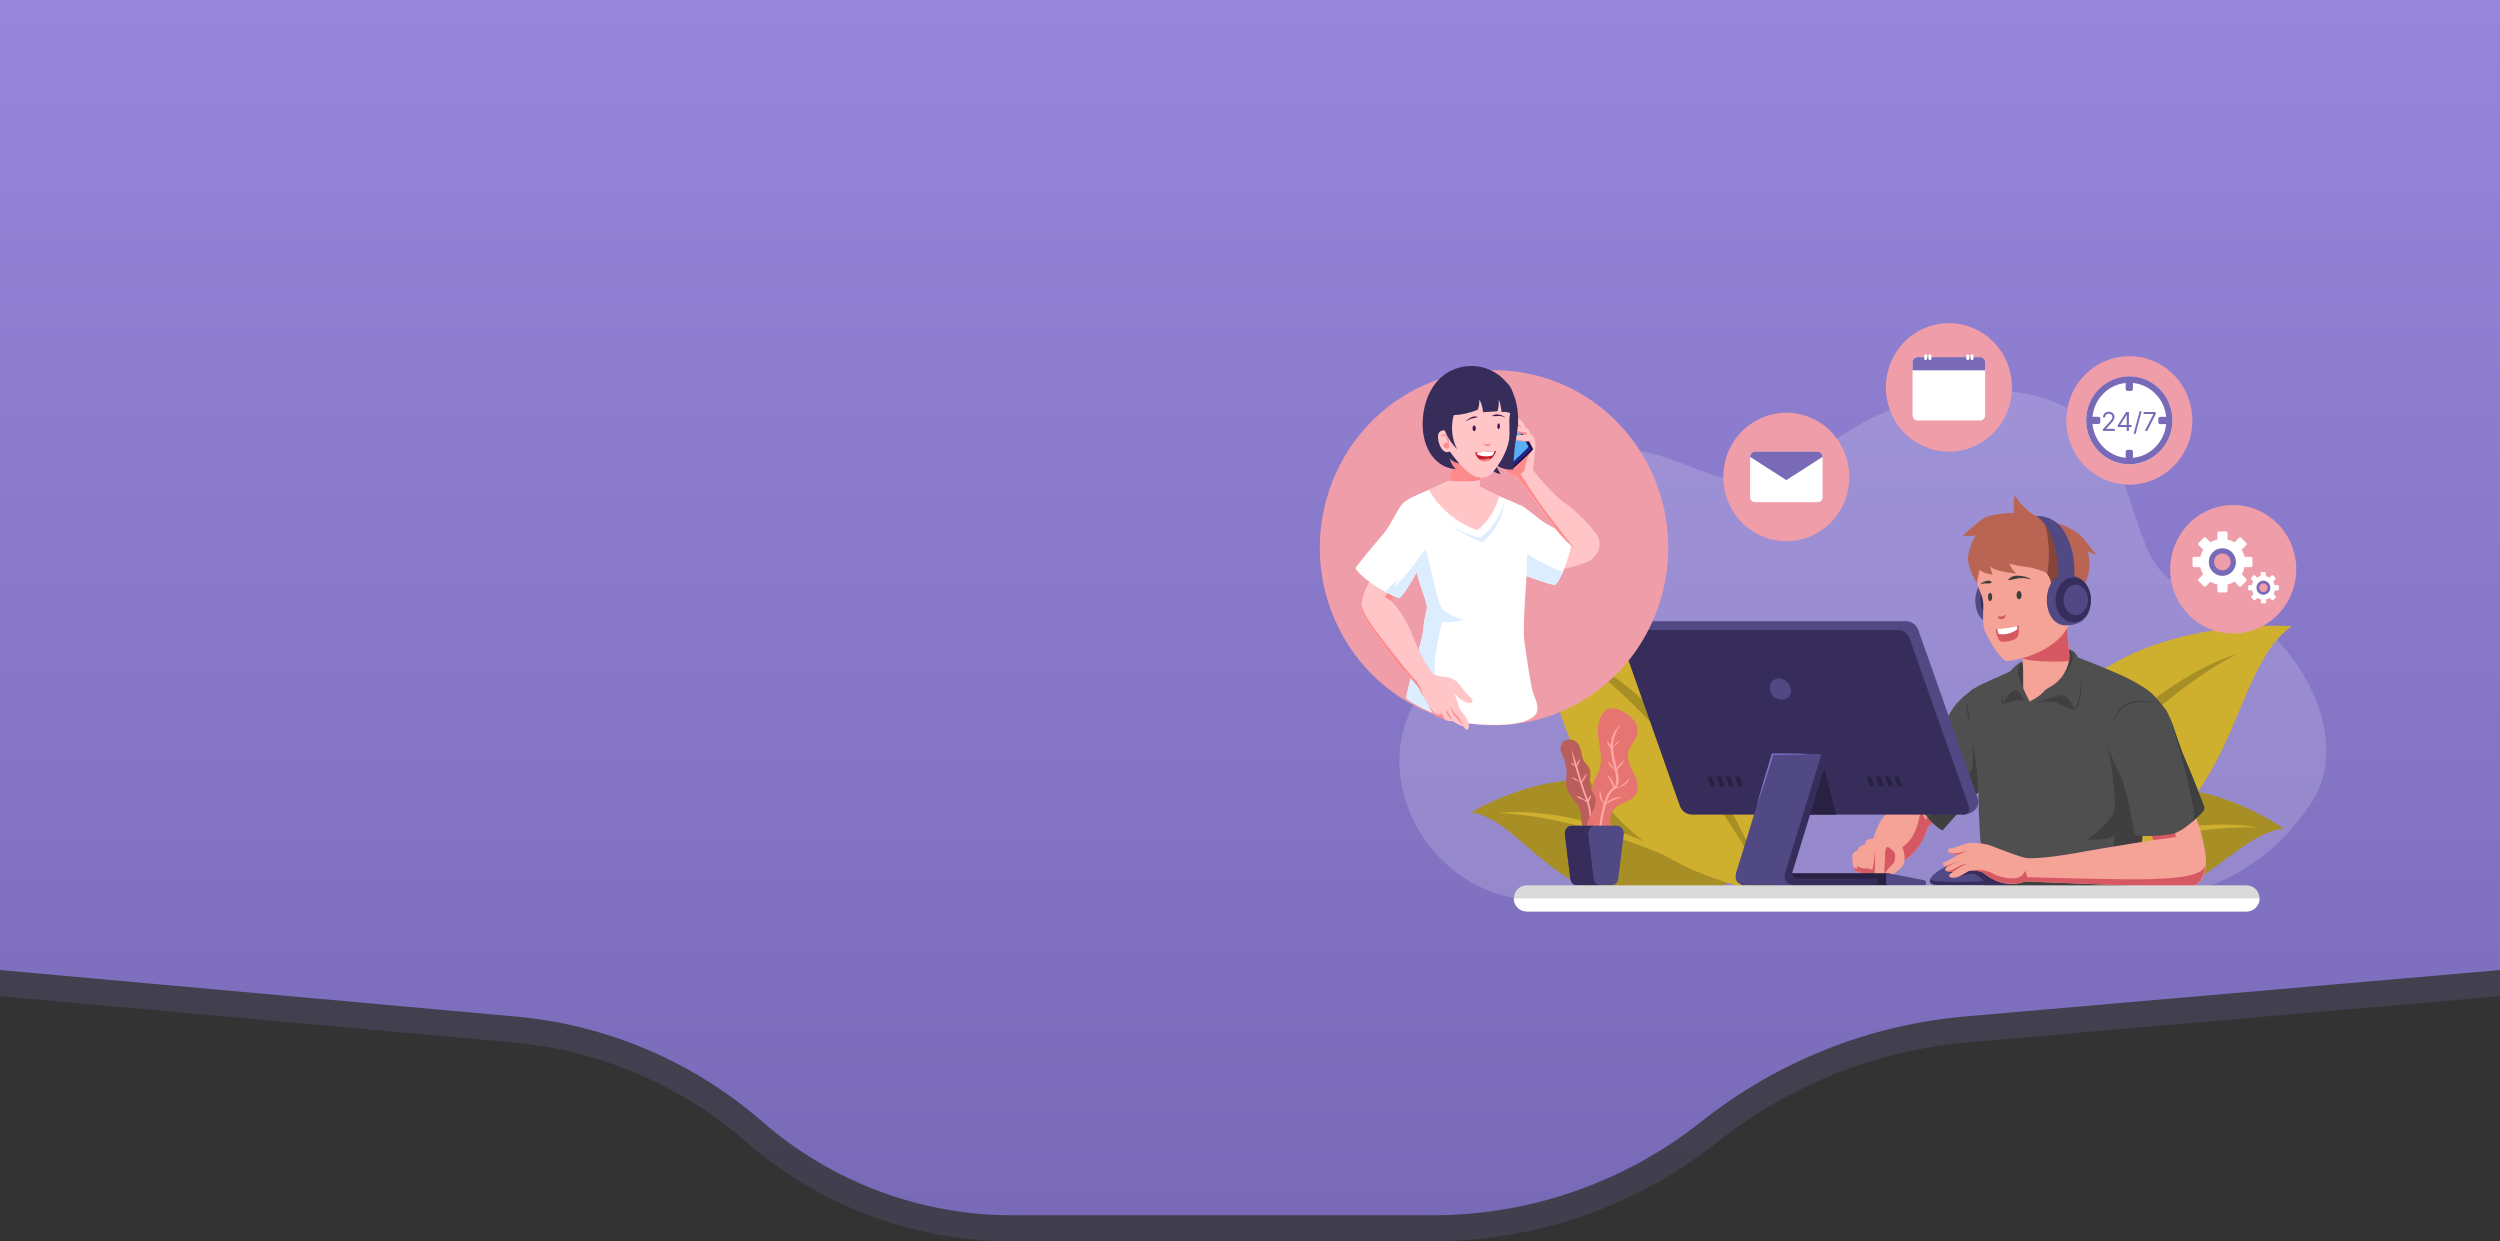 <svg width="1440" height="715" viewBox="0 0 1440 715" fill="none" xmlns="http://www.w3.org/2000/svg">
<rect x="0" y="0" width="1440" height="715" fill="#333333" stroke="none"/>
<path d="M297.216 585.548L0 558.744V0H1440V558.744L1132.26 585.438C1076.65 590.262 1023.69 611.338 979.973 646.041C935.957 680.982 881.412 700 825.214 700H583.025C530.135 700 479.033 680.861 439.156 646.117C399.403 611.482 349.728 590.284 297.216 585.548Z" fill="url(#paint0_linear_1_15935)"/>
<path d="M297.216 585.548L0 558.744V0H1440V558.744L1132.26 585.438C1076.65 590.262 1023.69 611.338 979.973 646.041C935.957 680.982 881.412 700 825.214 700H583.025C530.135 700 479.033 680.861 439.156 646.117C399.403 611.482 349.728 590.284 297.216 585.548Z" fill="url(#paint1_linear_1_15935)" fill-opacity="0.2"/>
<path d="M-7.5 558.744V565.599L-0.674 566.214L296.542 593.018C347.481 597.612 395.667 618.174 434.229 651.772C475.472 687.705 528.324 707.5 583.025 707.5H825.214C883.105 707.5 939.294 687.909 984.636 651.916C1027.2 618.127 1078.76 597.607 1132.91 592.91L1440.65 566.216L1447.5 565.622V558.744V0V-7.5H1440H0H-7.5V0V558.744Z" stroke="url(#paint2_linear_1_15935)" stroke-opacity="0.2" stroke-width="15"/>
<path d="M1330.74 463.197C1308.15 498.171 1269.41 518.713 1228.31 518.713H887.567C819.106 518.713 780.618 437.076 825.101 391.122C869.496 345.168 830.313 305.943 898.775 269.02C965.151 233.337 987.827 309.396 1048.99 259.634C1110.15 209.873 1199.21 214.566 1218.75 265.301C1238.3 316.037 1233.7 333.923 1275.23 345.168C1316.75 356.413 1357.24 420.341 1332.39 460.717C1331.78 461.603 1331.26 462.4 1330.74 463.197Z" fill="white" fill-opacity="0.16"/>
<path d="M1315.63 477.363C1279.74 480.462 1255.51 549.084 1165.76 507.822C1165.76 507.822 1175.58 477.895 1219.8 459.212C1263.85 440.618 1315.63 477.363 1315.63 477.363Z" fill="#A88F25"/>
<path d="M1178.01 502.687C1187.39 497.728 1197.12 493.478 1207.03 489.759C1209.46 488.785 1211.98 487.9 1214.5 487.103C1217.02 486.218 1219.54 485.421 1222.06 484.624C1224.58 483.827 1227.18 483.119 1229.7 482.41C1231 482.056 1232.22 481.702 1233.52 481.348L1237.35 480.374L1241.26 479.488L1245.17 478.691L1249.08 477.895C1250.38 477.629 1251.68 477.452 1252.98 477.275C1255.59 476.921 1258.2 476.389 1260.89 476.212C1263.5 475.947 1266.19 475.504 1268.8 475.415C1279.4 474.618 1290.08 474.795 1300.51 476.566C1289.91 476.301 1279.48 476.921 1269.06 478.249L1267.15 478.514L1265.23 478.78L1261.33 479.4C1258.72 479.754 1256.2 480.285 1253.59 480.728C1252.29 480.994 1250.99 481.171 1249.77 481.436L1245.95 482.233L1242.12 483.03L1238.3 484.004L1234.48 484.889C1233.18 485.244 1231.96 485.509 1230.66 485.863L1226.83 486.837C1225.53 487.192 1224.31 487.546 1223.01 487.9C1220.49 488.608 1217.97 489.317 1215.45 490.114C1212.93 490.91 1210.41 491.619 1207.89 492.416C1197.9 495.603 1187.91 499.145 1178.01 502.687Z" fill="#CEAF2E"/>
<path d="M1319.97 360.663C1276.18 392.538 1296.42 499.499 1150.2 516.323C1150.2 516.323 1140.47 470.191 1183.22 411.841C1225.96 353.579 1319.97 360.663 1319.97 360.663Z" fill="#CEAF2E"/>
<path d="M1159.94 503.484C1166.28 489.405 1174.18 476.035 1183.05 463.373C1191.91 450.712 1201.81 438.758 1212.58 427.69C1223.36 416.622 1235.09 406.44 1247.77 397.674C1260.37 388.908 1274.01 381.293 1288.52 376.6C1275.05 383.773 1262.54 392.361 1250.72 401.747C1238.91 411.221 1227.7 421.404 1217.19 432.295C1206.59 443.097 1196.6 454.608 1187.13 466.472C1177.57 478.337 1168.62 490.733 1159.94 503.484Z" fill="#A88F25"/>
<path d="M847.428 467.889C883.049 473.556 902.423 543.683 994.777 509.062C994.777 509.062 987.044 478.514 944.299 456.733C901.554 434.862 847.428 467.889 847.428 467.889Z" fill="#A88F25"/>
<path d="M982.961 502.953C973.231 498.703 963.587 494.452 953.856 490.556C951.424 489.583 948.991 488.697 946.472 487.723C944.039 486.749 941.519 485.864 939.087 484.978C937.87 484.535 936.654 484.093 935.351 483.65L931.615 482.41C930.399 481.968 929.096 481.525 927.879 481.171L924.143 480.02L920.408 478.78L916.672 477.718L912.936 476.655C911.72 476.301 910.416 476.035 909.113 475.681C906.594 475.061 904.074 474.353 901.468 473.822L897.645 472.936L895.734 472.494L893.822 472.139C883.57 470.103 873.145 468.686 862.632 468.243C873.145 467.181 883.831 467.801 894.344 469.306C896.95 469.572 899.556 470.191 902.163 470.634C904.769 471.077 907.376 471.697 909.982 472.316C911.285 472.582 912.588 472.936 913.892 473.29L917.714 474.353L921.537 475.416L925.36 476.567L929.182 477.806C930.399 478.249 931.702 478.692 932.918 479.134C935.438 480.02 937.957 480.905 940.39 481.879C942.823 482.853 945.342 483.827 947.775 484.89C950.207 485.952 952.64 486.926 955.073 488.077C964.543 492.416 973.926 497.374 982.961 502.953Z" fill="#CEAF2E"/>
<path d="M871.059 355.793C910.503 389.085 884.265 489.051 1021.8 514.995C1021.8 514.995 1034.05 471.874 997.383 413.7C960.719 355.439 871.059 355.793 871.059 355.793Z" fill="#CEAF2E"/>
<path d="M1013.46 502.067C1005.98 489.405 998.339 477.098 990.173 465.144C981.919 453.191 973.231 441.68 963.848 430.701C954.552 419.721 944.648 409.273 934.048 399.445C923.449 389.705 912.154 380.762 899.904 372.882C913.371 378.283 925.795 386.34 937.263 395.549C948.731 404.757 959.156 415.206 968.626 426.451C978.096 437.696 986.697 449.738 994.256 462.399C1001.81 475.061 1008.42 488.254 1013.46 502.067Z" fill="#A88F25"/>
<path d="M1103.12 448.852C1098.16 454.785 1093.73 464.702 1090.95 466.295C1088.17 467.889 1083.48 468.42 1079.05 482.942C1074.62 497.463 1096.95 495.515 1096.95 495.515C1096.95 495.515 1106.51 489.936 1110.33 476.389L1119.88 467.712L1103.12 448.852Z" fill="#F6A397"/>
<path d="M1085.83 493.921C1085.83 493.921 1093.04 491.53 1099.21 484.89C1105.38 478.249 1106.16 466.472 1106.16 466.472L1109.11 472.051L1115.02 465.587L1117.89 465.321L1119.97 467.712L1110.41 476.389C1106.59 489.937 1097.04 495.515 1097.04 495.515C1097.04 495.515 1090.87 496.046 1085.65 494.452C1085.65 494.098 1085.83 493.921 1085.83 493.921Z" fill="#D65863"/>
<path d="M1136.57 396.877C1129.7 402.013 1125.62 405.643 1122.23 412.638C1118.84 419.544 1097.47 444.514 1096.17 446.727C1094.78 448.941 1108.16 472.493 1118.84 478.337C1118.84 478.337 1135 459.389 1144.3 452.217C1153.6 445.045 1150.47 419.633 1146.12 411.044C1141.78 402.455 1136.57 396.877 1136.57 396.877Z" fill="#4F4F4F"/>
<path d="M1136.31 442.743V428.576C1136.31 428.576 1138.13 427.867 1139.52 432.649C1140.13 434.597 1140.04 436.545 1139.78 438.315L1150.21 430.347C1150.64 439.289 1149.25 448.321 1144.3 452.128C1135 459.3 1118.84 478.249 1118.84 478.249C1116.06 476.743 1113.2 474.087 1110.33 470.9C1116.84 464.259 1129.36 451.42 1136.31 442.743Z" fill="#3F3F3F"/>
<path d="M1070.02 489.936C1068.28 490.468 1066.89 491.353 1066.89 493.655C1066.89 495.957 1067.24 499.588 1068.1 501.004C1068.97 502.421 1073.32 503.307 1073.32 503.307C1073.32 503.307 1073.06 493.921 1072.1 492.15C1071.23 490.291 1070.02 489.936 1070.02 489.936Z" fill="#F6A397"/>
<path d="M1068.1 500.916C1067.84 500.562 1067.67 499.942 1067.5 499.234C1068.45 500.208 1068.8 500.208 1069.93 500.296L1073.23 501.359C1073.32 502.421 1073.32 503.13 1073.32 503.13C1073.32 503.13 1068.97 502.333 1068.1 500.916Z" fill="#D65863"/>
<path d="M1074.19 486.483C1072.01 486.749 1069.84 488.343 1069.84 490.645C1069.84 492.947 1069.06 499.322 1069.84 500.296C1070.62 501.359 1074.36 504.192 1075.66 504.458C1076.97 504.723 1079.23 504.281 1078.88 503.572C1078.7 502.864 1074.19 486.483 1074.19 486.483Z" fill="#F6A397"/>
<path d="M1069.58 498.614C1071.23 500.473 1075.4 500.296 1075.4 500.296C1075.4 500.296 1077.23 502.333 1077.49 502.952C1077.66 503.307 1078.36 503.838 1078.44 504.281C1077.75 504.546 1076.53 504.635 1075.75 504.458C1074.45 504.192 1070.8 501.447 1069.93 500.385L1069.58 498.614Z" fill="#D65863"/>
<path d="M1082.35 482.676C1075.75 483.03 1074.45 483.65 1074.27 486.395C1074.01 489.14 1074.19 497.197 1075.06 499.234C1075.92 501.27 1076.36 503.13 1077.49 504.192C1078.53 505.255 1080.18 505.255 1080.18 505.255C1080.18 505.255 1083.83 499.853 1084 495.249C1084 490.822 1082.35 482.676 1082.35 482.676Z" fill="#F6A397"/>
<path d="M1078.53 500.827C1078.88 498.968 1079.57 496.931 1079.75 490.733C1079.75 488.343 1081.92 500.65 1080.96 504.015C1080.53 504.812 1080.18 505.343 1080.18 505.343C1080.18 505.343 1078.53 505.343 1077.49 504.281C1076.45 503.218 1075.92 501.359 1075.06 499.322C1074.97 499.145 1074.97 499.057 1074.88 498.879C1075.23 499.942 1076.62 500.739 1078.53 500.827Z" fill="#D65863"/>
<path d="M1096.86 496.577C1096.43 500.296 1091.65 501.713 1091.04 503.572C1090.52 505.432 1090.87 507.202 1090 507.645C1089.04 508.088 1085.22 505.874 1085.39 503.395C1085.39 503.395 1084.35 505.52 1082.18 505.874C1079.92 506.228 1079.4 504.635 1079.75 502.067C1080.09 499.588 1080.09 498.26 1080.01 495.249C1079.92 492.239 1079.22 489.494 1080.53 486.218C1081.83 482.941 1083.66 480.02 1087.13 480.551C1090.69 481.082 1092.87 485.686 1094.78 487.192C1096.69 488.785 1097.3 492.327 1096.86 496.577Z" fill="#F6A397"/>
<path d="M1085.31 503.395C1085.48 498.614 1085.74 494.718 1085.74 493.921C1085.74 493.124 1085.48 488.077 1087.3 487.812C1087.57 487.723 1091.48 490.291 1091.56 491.973C1091.65 493.655 1091.56 496.754 1090.35 497.551C1089.13 498.437 1085.31 503.395 1085.31 503.395Z" fill="#D65863"/>
<path d="M1246.12 407.06C1239.09 397.94 1236.65 397.054 1229.44 392.716C1222.14 388.377 1194.69 377.486 1188.96 376.069C1183.31 374.653 1160.37 385.544 1152.9 388.997C1145.43 392.45 1135.87 395.903 1134.22 399.268C1128.75 410.601 1139.52 426.628 1139.61 460.186C1139.61 477.806 1143.6 517.385 1143.6 517.385C1143.6 517.385 1230.05 517.562 1231.27 515.703C1232.48 513.843 1235.52 450.623 1237 437.696C1238.48 424.768 1246.12 407.06 1246.12 407.06Z" fill="#4F4F4F"/>
<path d="M1134.48 416.976C1133.87 414.851 1133.44 412.726 1133.09 410.513C1132.83 408.299 1132.57 406.174 1132.57 403.961C1133.18 406.086 1133.61 408.211 1133.96 410.424C1134.31 412.549 1134.57 414.763 1134.48 416.976Z" fill="#3F3F3F"/>
<path d="M1166.89 403.784C1163.59 402.544 1155.59 404.758 1154.2 405.2C1152.73 405.732 1155.07 399.445 1155.94 398.648C1156.81 397.851 1158.11 396.08 1160.72 396.877C1163.32 397.674 1165.5 400.773 1165.93 401.747C1166.19 402.721 1166.89 403.784 1166.89 403.784Z" fill="#3F3F3F"/>
<path d="M1194.69 409.008C1193.47 408.919 1186.52 405.731 1184.87 404.846C1183.22 403.961 1175.66 403.695 1170.62 405.112C1170.62 405.112 1180.35 398.382 1186 398.471C1191.65 398.559 1193.82 400.596 1194.25 402.455C1194.78 404.315 1194.69 409.008 1194.69 409.008Z" fill="#3F3F3F"/>
<path d="M1157.5 503.218C1158.46 502.333 1214.85 504.104 1216.06 498.171C1217.19 492.15 1217.97 481.259 1217.97 481.259C1211.2 484.978 1201.29 483.384 1201.29 483.384C1207.89 481.171 1217.36 470.191 1217.89 466.915C1219.28 456.91 1214.06 429.461 1214.06 429.461L1217.89 421.581L1222.4 419.013C1222.4 419.013 1230.92 423.352 1238.13 431.232C1237.61 433.446 1237.26 435.571 1237 437.607C1235.61 449.826 1232.83 506.671 1231.44 514.729C1213.98 515.349 1182.26 516.588 1161.07 517.297C1150.81 517.297 1143.6 517.297 1143.6 517.297C1143.6 517.297 1143.43 512.072 1143.17 504.635C1149.08 504.369 1156.98 503.838 1157.5 503.218Z" fill="#3F3F3F"/>
<path d="M1168.97 405.466C1175.05 404.757 1184.87 399.356 1188.69 401.216C1192.52 403.075 1193.47 407.768 1194.25 408.653C1195.04 409.539 1198.42 405.377 1198.42 395.46C1198.42 385.543 1198.68 375.361 1191.56 373.944C1184.35 372.528 1165.76 379.7 1162.02 382.622C1158.29 385.543 1156.72 388.465 1155.68 391.21C1154.64 394.044 1151.94 405.377 1153.16 405.466C1154.38 405.554 1157.94 398.205 1160.54 397.94C1163.15 397.674 1167.32 405.643 1168.97 405.466Z" fill="#4F4F4F"/>
<path d="M1165.5 396.523C1163.93 392.804 1162.28 389.439 1162.28 386.872C1162.37 384.304 1162.89 382.444 1165.76 381.648C1168.62 380.851 1169.75 382.356 1169.93 386.34C1170.1 390.325 1165.5 396.523 1165.5 396.523Z" fill="#3F3F3F"/>
<path d="M1187.74 389.528C1193.65 384.038 1194.34 377.929 1193.82 376.689C1193.3 375.449 1190.78 374.475 1190.78 374.475C1190.78 374.475 1189.82 378.46 1190.35 379.434C1190.95 380.408 1187.74 389.528 1187.74 389.528Z" fill="#3F3F3F"/>
<path d="M1178.36 402.81C1179.83 402.19 1181.31 401.659 1182.87 401.216C1184.44 400.862 1186 400.507 1187.65 400.596C1188.43 400.685 1189.3 400.862 1190.08 401.393C1190.69 402.013 1191.21 402.544 1191.74 403.164C1192.78 404.403 1193.56 405.909 1194.25 407.325C1194.43 407.679 1194.6 408.034 1194.78 408.034C1194.78 408.034 1194.78 408.034 1194.86 407.945C1194.95 407.857 1195.12 407.768 1195.21 407.591C1195.64 406.971 1195.99 406.263 1196.34 405.554C1197.03 404.138 1197.47 402.632 1197.73 401.039C1197.99 399.445 1198.16 397.851 1198.34 396.257C1198.51 394.664 1198.51 393.07 1198.51 391.476C1198.86 394.664 1198.86 397.94 1198.42 401.127C1198.25 402.721 1197.82 404.403 1197.12 405.909C1196.77 406.617 1196.43 407.414 1195.91 408.034C1195.73 408.211 1195.64 408.388 1195.38 408.565C1195.3 408.653 1195.12 408.742 1194.95 408.742C1194.78 408.742 1194.52 408.742 1194.43 408.653C1194.08 408.476 1193.99 408.299 1193.82 408.034C1193.73 407.857 1193.56 407.679 1193.47 407.502C1192.78 405.997 1192.08 404.669 1191.13 403.429C1190.61 402.81 1190.08 402.19 1189.56 401.659C1189.04 401.216 1188.35 401.039 1187.56 400.95C1186.09 400.773 1184.44 400.95 1182.96 401.304C1181.31 401.924 1179.83 402.278 1178.36 402.81Z" fill="#3F3F3F"/>
<path d="M1164.37 400.684C1163.67 400.065 1163.07 399.533 1162.37 399.002C1162.02 398.736 1161.67 398.559 1161.33 398.382C1161.15 398.294 1160.98 398.294 1160.81 398.205C1160.72 398.205 1160.63 398.205 1160.63 398.205C1160.55 398.205 1160.55 398.205 1160.46 398.294C1158.98 399.179 1157.85 400.507 1156.9 401.924C1156.38 402.632 1155.94 403.429 1155.42 404.138C1155.16 404.492 1154.81 404.846 1154.46 405.112C1154.29 405.289 1154.03 405.466 1153.68 405.466C1153.51 405.466 1153.25 405.377 1153.07 405.289C1152.9 405.112 1152.81 405.023 1152.81 404.846C1152.64 404.315 1152.73 403.872 1152.73 403.341C1152.81 402.898 1152.9 402.455 1152.99 402.013C1153.16 401.127 1153.42 400.242 1153.77 399.445C1153.68 400.33 1153.51 401.216 1153.42 402.101C1153.33 402.544 1153.33 402.987 1153.33 403.429C1153.33 403.872 1153.33 404.315 1153.51 404.58C1153.51 404.669 1153.6 404.669 1153.6 404.669C1153.68 404.669 1153.86 404.58 1153.94 404.403C1154.2 404.138 1154.46 403.783 1154.72 403.518C1155.25 402.809 1155.68 402.101 1156.2 401.304C1156.72 400.596 1157.24 399.799 1157.94 399.179C1158.63 398.559 1159.33 398.028 1160.11 397.585C1160.2 397.497 1160.37 397.497 1160.55 397.408C1160.72 397.408 1160.81 397.408 1160.98 397.408C1161.24 397.497 1161.5 397.585 1161.67 397.674C1162.11 397.94 1162.46 398.205 1162.8 398.471C1163.24 399.356 1163.85 399.976 1164.37 400.684Z" fill="#3F3F3F"/>
<path d="M1164.72 373.944C1164.72 376.424 1164.8 378.814 1165.06 381.293C1165.67 387.226 1165.06 395.106 1165.5 396.612C1166.02 398.205 1169.06 404.049 1169.06 404.049C1169.06 404.049 1174.53 401.481 1176.79 398.737C1179.05 395.992 1182 395.815 1186 391.742C1190 387.669 1192.69 381.116 1191.82 375.715C1191.73 375.007 1191.04 368.1 1190.87 360.928C1190.69 353.756 1183.31 348.355 1176.27 348.355C1169.23 348.355 1165.06 358.98 1164.8 366.152C1164.72 368.986 1164.63 371.731 1164.72 373.944Z" fill="#F6A397"/>
<path d="M1190.78 360.84C1190.95 368.012 1191.65 374.918 1191.74 375.627C1192 377.309 1191.91 379.08 1191.56 380.851C1190 381.116 1170.01 381.648 1164.8 379.168C1164.72 377.397 1164.63 375.715 1164.63 373.944C1164.63 371.731 1164.63 368.986 1164.72 365.975C1164.8 362.965 1165.58 359.246 1167.06 356.058L1183.57 350.126C1187.65 352.34 1190.69 356.236 1190.78 360.84Z" fill="#D65863"/>
<path d="M1152.38 331.001C1141.69 331.001 1137.78 339.324 1137.78 345.61C1137.78 351.189 1139.52 360.22 1152.38 360.22C1158.81 360.22 1163.15 353.668 1163.15 345.61C1163.15 337.553 1158.81 331.001 1152.38 331.001Z" fill="#504984"/>
<path d="M1151.86 334.542C1143.78 334.542 1140.82 340.829 1140.82 345.522C1140.82 349.772 1142.13 356.501 1151.86 356.501C1156.72 356.501 1160.02 351.543 1160.02 345.522C1160.02 339.501 1156.72 334.542 1151.86 334.542Z" fill="#372D5B"/>
<path d="M1138.91 335.871C1139.52 339.678 1141.34 341.095 1142.21 346.23C1142.99 351.366 1140.82 358.803 1144.12 365.267C1147.43 371.731 1152.73 380.32 1155.77 380.674C1158.81 381.028 1183.39 376.778 1191.65 360.043C1193.99 355.262 1199.12 336.313 1194.78 324.803C1190.43 313.292 1183.39 302.667 1167.06 302.401C1150.64 302.135 1135.61 315.771 1138.91 335.871Z" fill="#F6A397"/>
<path d="M1152.55 356.678C1153.42 356.678 1154.38 356.324 1154.81 355.793C1155.16 355.262 1155.33 354.642 1155.25 354.022C1153.94 355.085 1152.38 355.262 1150.81 354.996C1150.64 356.147 1151.6 356.678 1152.55 356.678Z" fill="#D65863"/>
<path d="M1181.48 335.871C1180.87 331.886 1178.27 329.673 1178.27 329.673C1178.27 329.673 1172.01 327.016 1167.23 326.573C1162.37 326.131 1157.42 324.626 1157.42 324.626C1157.42 324.626 1158.98 328.61 1161.5 330.292C1161.5 330.292 1149.95 329.673 1146.3 326.219C1146.3 326.219 1146.99 329.053 1147.69 331.001C1147.69 331.001 1142.04 330.381 1140.3 328.167C1140.3 328.167 1138.91 333.214 1138.91 335.959C1138.91 335.959 1132.14 326.485 1133.87 318.959C1135.61 311.433 1137.96 308.511 1137.96 308.511C1137.96 308.511 1133.09 308.953 1130.4 308.511C1130.4 308.511 1136.65 302.932 1141.43 299.213C1146.12 295.495 1160.28 295.406 1160.28 295.406C1160.28 295.406 1159.15 291.599 1160.46 285.489C1160.46 285.489 1166.54 294.521 1172.88 297.266C1179.22 300.01 1178.44 299.833 1185.22 301.516C1192 303.286 1198.42 307.714 1201.2 311.433C1203.9 315.151 1206.85 318.959 1208.59 319.579C1208.59 319.579 1204.33 318.959 1202.25 317.188C1202.25 317.188 1205.81 325.334 1201.12 335.871C1196.43 346.407 1184.7 343.308 1182.44 341.006C1180.09 338.704 1181.48 335.871 1181.48 335.871Z" fill="#BA6454"/>
<path d="M1182.35 341.006C1180.09 338.704 1181.48 335.871 1181.48 335.871C1181.14 333.48 1180.01 331.709 1179.22 330.647C1180.96 320.11 1180.27 309.219 1177.23 299.036C1178.96 299.745 1180.01 300.099 1182.61 300.807C1185.74 305.589 1188.09 310.99 1189.74 316.48C1191.82 323.475 1192.78 331.001 1190.87 337.996C1190.34 339.767 1189.65 341.537 1188.78 343.22C1185.74 343.043 1183.31 341.98 1182.35 341.006Z" fill="#874438"/>
<path d="M1185.57 331.975C1185.57 331.975 1186.35 305.677 1172.8 297.266C1172.8 297.266 1183.31 296.026 1189.3 306.74C1195.3 317.454 1194.86 326.574 1194.78 331.709C1194.6 336.845 1185.57 331.975 1185.57 331.975Z" fill="#504984"/>
<path d="M1189.74 331.001C1200.42 331.001 1204.33 339.324 1204.33 345.61C1204.33 351.189 1202.6 360.22 1189.74 360.22C1183.31 360.22 1178.96 353.668 1178.96 345.61C1178.96 337.553 1183.31 331.001 1189.74 331.001Z" fill="#504984"/>
<path d="M1184 345.522C1184 338.35 1188.61 332.594 1194.34 332.594C1200.08 332.594 1204.33 338.35 1204.33 345.522C1204.33 352.694 1199.99 358.449 1194.34 358.449C1188.61 358.538 1184 352.694 1184 345.522Z" fill="#372D5B"/>
<path d="M1195.64 354.288C1199.53 354.288 1202.68 350.363 1202.68 345.522C1202.68 340.681 1199.53 336.756 1195.64 336.756C1191.76 336.756 1188.61 340.681 1188.61 345.522C1188.61 350.363 1191.76 354.288 1195.64 354.288Z" fill="#504984"/>
<path d="M1162.72 360.132C1159.85 361.725 1150.47 362.257 1149.77 362.168C1149.16 362.08 1150.47 369.34 1152.73 369.606C1154.98 369.871 1159.59 369.252 1161.59 367.392C1163.59 365.533 1162.72 360.132 1162.72 360.132Z" fill="#D65863"/>
<path d="M1162.11 362.257C1161.94 361.637 1161.76 361.106 1161.68 360.574C1158.55 361.637 1152.29 362.168 1150.38 362.168C1150.55 363.142 1150.82 364.116 1151.16 365.09C1151.25 365.09 1151.16 365.179 1151.25 365.179C1155.42 365.887 1159.59 364.47 1162.11 362.257Z" fill="white"/>
<path d="M1161.5 342.777C1161.5 341.449 1162.11 340.386 1162.98 340.386C1163.76 340.386 1164.45 341.449 1164.45 342.777C1164.45 344.105 1163.85 345.168 1162.98 345.168C1162.11 345.168 1161.5 344.105 1161.5 342.777Z" fill="#3F3F3F"/>
<path d="M1145.08 343.839C1145.08 342.511 1145.6 341.449 1146.3 341.449C1146.99 341.449 1147.51 342.511 1147.51 343.839C1147.51 345.168 1146.99 346.23 1146.3 346.23C1145.6 346.319 1145.08 345.168 1145.08 343.839Z" fill="#3F3F3F"/>
<path d="M1169.49 333.391C1168.54 332.86 1167.5 332.506 1166.37 332.152C1165.24 331.886 1164.19 331.709 1162.98 331.62C1161.85 331.532 1160.63 331.532 1159.5 331.975C1158.37 332.329 1157.42 333.037 1156.64 334.011L1156.72 334.188C1157.94 334.1 1158.89 333.745 1159.94 333.657C1160.98 333.48 1161.94 333.126 1162.98 333.037C1165.06 332.86 1167.24 333.037 1169.32 333.657L1169.49 333.391Z" fill="#3F3F3F"/>
<path d="M1140.91 336.49C1141.43 336.313 1141.95 336.136 1142.47 336.136C1143 336.048 1143.52 336.048 1144.04 336.048C1144.56 336.048 1145.08 336.225 1145.6 336.136C1145.86 336.048 1146.12 336.048 1146.38 335.871C1146.64 335.782 1146.9 335.693 1147.25 335.428V335.251C1146.73 334.72 1146.12 334.542 1145.6 334.454C1144.99 334.365 1144.39 334.542 1143.86 334.72C1143.26 334.897 1142.73 335.074 1142.21 335.339C1141.69 335.605 1141.17 335.959 1140.74 336.402L1140.91 336.49Z" fill="#3F3F3F"/>
<path d="M1157.5 508.974C1157.5 509.328 1156.98 509.859 1155.77 509.859C1154.55 509.859 1120.93 509.859 1116.41 509.859C1111.89 509.859 1110.85 508 1112.15 505.698C1113.54 503.395 1119.28 498.26 1133.44 494.718C1147.69 491.176 1155.16 499.499 1157.42 503.218C1159.24 505.963 1157.5 508.974 1157.5 508.974Z" fill="#504984"/>
<path d="M1111.81 506.406C1112.59 509.062 1142.65 507.646 1142.65 507.646C1142.65 507.646 1139.61 503.484 1136.22 503.307C1132.83 503.218 1131.18 504.369 1126.66 505.166C1122.14 505.963 1125.53 503.307 1125.53 503.307C1125.53 503.307 1122.32 502.599 1121.02 501.536C1121.02 501.536 1128.49 499.322 1131.61 498.791C1134.74 498.26 1142.65 498.614 1143.69 498.791C1144.39 498.88 1148.04 496.755 1152.47 497.817C1154.9 499.677 1156.55 501.713 1157.42 503.13C1159.16 505.875 1157.42 508.797 1157.42 508.797C1157.42 509.151 1156.9 509.682 1155.68 509.682C1154.46 509.682 1120.84 509.682 1116.32 509.682C1112.33 509.859 1111.11 508.354 1111.81 506.406Z" fill="#372D5B"/>
<path d="M1240.3 483.916C1240.3 483.916 1212.33 488.343 1197.12 491.088C1182.79 493.744 1170.36 494.807 1166.8 494.187C1163.33 493.479 1151.25 488.963 1147.43 487.369C1143.6 485.775 1135.87 484.801 1131.88 486.129C1127.88 487.369 1124.66 488.786 1123.1 488.786C1121.54 488.786 1121.8 491.442 1123.97 491.973C1126.05 492.505 1127.97 492.416 1127.97 492.416C1127.97 492.416 1120.76 496.401 1119.54 496.843C1118.32 497.286 1119.8 499.588 1121.54 499.5C1121.54 499.5 1119.97 500.385 1120.58 501.359C1121.1 502.244 1124.93 502.244 1124.93 502.244C1124.93 502.244 1120.32 504.547 1124.14 505.52C1127.97 506.406 1132.57 502.067 1134.48 501.625C1136.39 501.27 1140.74 501.447 1142.91 503.13C1144.99 504.724 1154.12 512.25 1166.54 507.734C1166.54 507.734 1250.73 511.187 1259.15 511.187C1267.58 511.187 1272.62 503.661 1269.93 489.051C1267.23 474.442 1262.02 463.639 1262.02 463.639L1233 465.764L1240.3 483.916Z" fill="#F6A397"/>
<path d="M1134.57 490.025C1135.35 489.848 1135.87 489.76 1136.31 489.76C1136.22 489.671 1135.53 489.848 1134.57 490.025Z" fill="#D65863"/>
<path d="M1127.88 492.328C1127.88 492.328 1125.97 492.416 1123.88 491.885C1123.28 491.708 1122.84 491.442 1122.49 490.999C1124.84 492.062 1127.71 491.354 1129.36 490.999C1130.4 490.734 1132.83 490.291 1134.48 490.025C1132.83 490.38 1130.4 491.177 1127.88 492.328Z" fill="#D65863"/>
<path d="M1128.31 495.781C1128.49 495.692 1128.66 495.603 1128.75 495.603C1128.75 495.603 1128.57 495.692 1128.31 495.781Z" fill="#D65863"/>
<path d="M1119.45 498.437C1119.45 498.437 1120.32 499.234 1122.06 498.437C1123.54 497.817 1127.01 496.312 1128.31 495.78C1126.75 496.489 1122.58 498.879 1121.45 499.322C1120.67 499.411 1119.89 498.968 1119.45 498.437Z" fill="#D65863"/>
<path d="M1123.8 501.27C1125.1 500.916 1127.79 499.234 1129.44 498.437C1131.09 497.64 1133.18 497.551 1133.18 497.551C1133.18 497.551 1132.57 497.64 1130.92 498.437C1129.27 499.234 1124.75 502.156 1124.75 502.156C1124.75 502.156 1122.32 502.156 1121.1 501.713C1121.1 501.624 1122.49 501.624 1123.8 501.27Z" fill="#D65863"/>
<path d="M1147.77 503.13C1150.12 504.635 1157.16 506.583 1161.41 505.786C1165.58 504.989 1166.54 501.359 1166.54 501.359L1167.67 505.255C1167.67 505.255 1226.05 506.937 1237.96 506.406C1249.68 505.875 1268.02 505.609 1270.36 498.437C1269.67 506.76 1265.24 511.099 1258.98 511.099C1250.55 511.099 1166.37 507.645 1166.37 507.645C1153.94 512.073 1144.91 504.635 1142.73 503.041C1141 501.713 1137.61 501.27 1135.52 501.447C1138.74 500.208 1145.34 501.625 1147.77 503.13Z" fill="#D65863"/>
<path d="M1240.3 483.916C1240.3 483.916 1251.25 482.41 1253.42 482.145L1251.77 475.238L1237.96 478.072L1240.3 483.916Z" fill="#D65863"/>
<path d="M1269.49 464.436C1269.93 465.499 1269.67 466.738 1268.8 467.535C1263.67 472.582 1257.07 479.489 1250.21 480.551C1242.73 481.702 1230.22 482.145 1229.53 480.551C1228.83 478.957 1226.31 458.327 1221.8 447.967C1217.28 437.519 1214.32 432.206 1213.2 426.274C1212.07 420.253 1222.23 406.174 1226.84 405.023C1231.35 403.872 1241.78 403.164 1246.12 407.148C1250.47 411.044 1253.59 426.097 1258.63 437.43C1262.63 446.462 1267.67 459.743 1269.49 464.436Z" fill="#4F4F4F"/>
<path d="M1241.43 404.758C1240.04 404.581 1238.65 404.492 1237.26 404.403C1235.87 404.315 1234.48 404.315 1233.09 404.403C1231.7 404.492 1230.31 404.669 1229.01 404.846C1228.31 404.935 1227.62 405.112 1227.01 405.289C1226.4 405.555 1225.71 405.732 1225.19 406.086C1224.58 406.351 1224.06 406.794 1223.45 407.148C1222.93 407.591 1222.41 408.034 1221.97 408.565C1221.02 409.539 1220.15 410.602 1219.28 411.753C1218.41 412.904 1217.71 414.055 1217.02 415.294C1216.32 416.534 1215.63 417.774 1215.02 419.013C1215.98 416.357 1217.28 413.789 1218.84 411.398C1219.63 410.247 1220.49 409.096 1221.54 408.034C1221.97 407.503 1222.58 407.06 1223.1 406.529C1223.71 406.086 1224.23 405.643 1224.92 405.289C1225.53 404.935 1226.23 404.669 1226.92 404.492C1227.62 404.315 1228.31 404.138 1229.01 404.049C1230.4 403.872 1231.79 403.695 1233.27 403.695C1235.87 403.784 1238.65 404.138 1241.43 404.758Z" fill="#3F3F3F"/>
<path d="M1263.85 468.686C1263.85 464.967 1256.11 431.144 1249.42 412.284C1252.29 418.748 1254.98 429.019 1258.63 437.342C1262.63 446.462 1267.76 459.655 1269.49 464.436C1269.93 465.499 1269.67 466.738 1268.8 467.535C1266.89 469.483 1264.63 471.697 1262.37 473.733C1262.54 473.556 1263.85 472.139 1263.85 468.686Z" fill="#3F3F3F"/>
<path d="M898.862 430.613C898.688 431.764 898.949 432.915 899.47 433.889C901.468 437.519 902.424 441.769 902.337 445.931C902.25 448.675 901.729 451.509 902.424 454.165C903.727 458.769 908.419 461.603 909.982 466.119C911.372 470.103 910.069 475.15 912.849 478.249C913.544 479.046 914.587 479.577 915.543 479.223C916.064 479.046 916.411 478.603 916.759 478.249C919.974 474.53 923.449 470.014 922.406 465.145C921.451 460.54 916.846 457.441 915.977 452.926C915.282 449.207 917.107 444.868 915.021 441.68C914.413 440.795 913.631 440.175 912.936 439.29C910.417 436.014 911.372 430.79 908.505 427.868C907.55 426.894 906.42 426.362 905.117 426.097C902.163 425.3 899.296 427.425 898.862 430.613Z" fill="#BA5E5B"/>
<path d="M917.194 488.697C917.367 486.218 917.454 483.827 917.541 481.348C917.454 478.869 917.28 476.478 917.107 473.999C916.933 471.52 916.672 469.129 916.238 466.738C915.803 464.348 915.282 461.868 914.24 459.566C912.502 455.051 911.112 450.446 909.722 445.754L907.637 438.759C906.768 436.456 905.986 434.154 905.204 431.852C905.552 434.243 906.073 436.634 906.594 439.024L908.679 446.019C910.069 450.712 911.459 455.316 913.284 459.921C914.24 462.134 914.761 464.436 915.195 466.827C915.63 469.218 915.89 471.608 916.064 473.999C916.238 476.39 916.412 478.869 916.499 481.26L917.194 488.697Z" fill="#FFA6A4"/>
<path d="M904.596 439.201C905.031 439.821 905.465 440.264 906.073 440.707C906.334 440.884 906.681 441.061 907.029 441.149C907.376 441.326 907.637 441.503 907.898 441.769L907.985 441.858L908.071 441.681C908.332 441.326 908.593 440.972 908.766 440.618C908.94 440.264 909.201 439.91 909.375 439.555C909.722 438.759 909.983 437.962 910.157 437.076H910.07C909.461 437.696 909.027 438.404 908.593 439.201C908.419 439.555 908.245 439.998 908.071 440.352C907.898 440.707 907.811 441.149 907.724 441.592L907.898 441.503C907.637 441.326 907.376 441.149 907.116 440.884C906.855 440.618 906.681 440.352 906.421 440.175C905.899 439.733 905.291 439.378 904.596 439.201Z" fill="#FFA6A4"/>
<path d="M905.204 447.613C905.639 447.967 906.073 448.321 906.507 448.675C906.942 449.03 907.376 449.295 907.897 449.561C908.419 449.827 908.94 450.004 909.374 450.269C909.809 450.535 910.243 450.889 910.678 451.243L910.851 451.332L911.025 451.155C911.72 450.269 912.241 449.384 912.763 448.41C913.284 447.436 913.718 446.462 914.066 445.399H913.979C913.284 446.196 912.676 447.17 912.068 448.056C911.546 449.03 911.025 450.004 910.678 450.978L910.938 450.889C910.417 450.623 909.983 450.446 909.461 450.092C909.027 449.738 908.592 449.384 908.158 449.03C907.724 448.676 907.202 448.41 906.768 448.144C906.247 447.879 905.725 447.613 905.204 447.613Z" fill="#FFA6A4"/>
<path d="M908.072 458.592C908.506 459.035 909.027 459.389 909.549 459.743C910.07 460.098 910.591 460.275 911.199 460.452C911.808 460.629 912.329 460.895 912.85 461.249C913.371 461.603 913.806 462.046 914.24 462.311L914.588 462.577L914.848 462.134C915.283 461.514 915.63 460.895 915.891 460.186C916.152 459.478 916.412 458.858 916.586 458.061L916.499 457.973C915.978 458.504 915.543 459.124 915.109 459.655C914.675 460.275 914.414 460.895 914.067 461.603L914.675 461.426C914.153 461.16 913.545 460.983 912.937 460.717C912.329 460.54 911.808 460.186 911.373 459.832C910.939 459.389 910.418 459.124 909.809 458.858C909.375 458.769 908.767 458.592 908.072 458.592Z" fill="#FFA6A4"/>
<path d="M921.018 489.14C922.929 488.786 929.88 486.572 929.445 484.713C927.36 476.655 925.275 467.624 932.486 463.728C935.961 461.868 940.392 460.894 942.39 457.353C944.476 453.722 942.912 449.207 941.087 445.488C939.263 441.769 937.004 437.784 937.786 433.711C938.655 429.461 942.564 426.274 943.172 421.935C944.041 416.091 938.394 411.31 933.007 409.008C931.183 408.211 929.185 407.591 927.273 408.034C925.883 408.388 924.667 409.273 923.711 410.336C919.888 414.675 920.062 421.138 920.931 426.894C921.8 432.649 923.103 438.67 921.018 443.983C919.541 447.79 916.326 451.42 917.195 455.405C917.543 456.998 918.498 458.415 918.933 460.009C919.975 464.348 916.413 468.244 914.849 472.317C912.764 477.629 914.154 484.093 918.151 488.166C918.933 488.963 919.975 489.317 921.018 489.14Z" fill="#E67471"/>
<path d="M920.41 489.228C920.844 486.041 921.279 482.853 921.8 479.754C921.974 478.957 922.06 478.16 922.234 477.364C922.321 476.567 922.408 475.77 922.582 474.973C922.842 473.379 923.103 471.874 923.364 470.28C923.972 467.181 924.667 464.082 925.709 461.16C926.231 459.655 926.839 458.238 927.708 456.998C928.142 456.379 928.576 455.847 929.098 455.493C929.793 455.051 930.488 454.431 931.009 453.722C932.052 452.306 932.399 450.446 932.399 448.764C932.399 447.082 932.052 445.488 931.704 443.894C931.009 440.706 930.053 437.696 929.532 434.597C929.011 431.498 928.924 428.399 929.706 425.388C929.967 424.68 930.14 423.972 930.401 423.175C930.662 422.466 930.922 421.758 931.27 421.05C931.965 419.633 932.92 418.393 933.876 417.154C932.66 418.128 931.53 419.279 930.575 420.607C930.053 421.227 929.619 421.935 929.272 422.732C928.837 423.44 928.576 424.237 928.403 425.034C927.534 428.31 927.621 431.675 928.142 434.863C928.663 438.05 929.619 441.149 930.314 444.248C930.662 445.753 930.922 447.347 931.009 448.852C931.009 450.358 930.748 451.863 929.967 452.925C929.532 453.457 929.011 453.988 928.403 454.342C927.621 454.873 927.1 455.582 926.578 456.29C925.623 457.707 925.014 459.212 924.493 460.717C923.364 463.816 922.669 466.915 922.06 470.103C921.8 471.697 921.539 473.291 921.279 474.884C921.192 475.681 921.018 476.478 920.931 477.275C920.844 478.072 920.844 478.869 920.757 479.666C920.41 482.853 920.323 486.041 920.41 489.228Z" fill="#FFA6A4"/>
<path d="M932.833 426.717C932.312 426.894 931.877 427.248 931.443 427.602C931.009 427.956 930.661 428.31 930.314 428.753C930.053 429.196 929.792 429.727 929.358 430.081C929.01 430.435 928.576 430.79 928.142 431.144H928.663C928.489 430.701 928.229 430.347 928.055 429.993C927.794 429.639 927.62 429.196 927.36 428.842C927.099 428.487 926.838 428.133 926.578 427.779C926.317 427.425 925.97 427.071 925.796 426.717H925.709C925.709 427.248 925.796 427.691 925.97 428.133C926.143 428.576 926.317 429.019 926.578 429.373C926.752 429.816 927.012 430.17 927.273 430.524C927.533 430.878 927.794 431.232 928.142 431.586L928.489 431.941L928.663 431.586C928.924 431.144 929.184 430.612 929.532 430.258C929.879 429.816 930.314 429.55 930.748 429.196C931.182 428.842 931.53 428.487 931.877 428.045C932.312 427.691 932.573 427.248 932.833 426.717Z" fill="#FFA6A4"/>
<path d="M925.971 438.847C926.231 439.378 926.492 439.909 926.84 440.352C927.187 440.795 927.535 441.238 927.882 441.68C928.316 442.035 928.751 442.389 929.185 442.743C929.62 443.097 929.967 443.54 930.315 443.982L930.402 444.16L930.575 444.071C931.184 443.628 931.618 443.186 932.052 442.743C932.487 442.212 932.921 441.769 933.356 441.238C933.79 440.706 934.137 440.175 934.485 439.644C934.832 439.113 935.18 438.493 935.528 438.05L935.441 437.962C934.832 438.227 934.311 438.758 933.877 439.201C933.442 439.644 933.008 440.175 932.574 440.618C932.139 441.149 931.792 441.68 931.444 442.212C931.097 442.743 930.749 443.363 930.402 443.805H930.662C930.228 443.451 929.88 443.008 929.533 442.566C929.185 442.123 928.925 441.592 928.577 441.149C928.23 440.706 927.795 440.352 927.448 439.909C927.013 439.467 926.579 439.113 925.971 438.847Z" fill="#FFA6A4"/>
<path d="M938.481 448.233C937.873 448.941 937.265 449.561 936.657 450.181C936.049 450.8 935.354 451.332 934.659 451.951C933.963 452.571 933.268 453.014 932.4 453.28C931.531 453.545 930.662 453.545 929.793 453.545L930.141 453.811C929.967 453.103 929.793 452.394 929.533 451.686C929.272 450.977 929.011 450.269 928.664 449.649C928.316 449.03 927.882 448.321 927.361 447.79C926.839 447.259 926.231 446.727 925.536 446.462L925.449 446.55C925.97 447.082 926.405 447.613 926.752 448.233C927.1 448.852 927.447 449.472 927.708 450.092L928.577 452.04C928.838 452.66 929.098 453.368 929.359 454.076L929.446 454.431H929.706C930.662 454.254 931.531 453.988 932.4 453.634C933.268 453.28 934.137 453.014 934.919 452.571C935.788 452.129 936.483 451.509 937.091 450.8C937.873 450.004 938.307 449.207 938.481 448.233Z" fill="#FFA6A4"/>
<path d="M921.627 455.405C921.366 456.113 921.279 456.91 921.279 457.618C921.279 458.415 921.453 459.124 921.714 459.832C921.974 460.54 922.409 461.16 922.843 461.78L924.146 463.551L924.233 463.639L924.407 463.551C925.102 463.019 925.884 462.665 926.666 462.223C927.448 461.78 928.23 461.426 929.012 461.071C929.794 460.717 930.575 460.363 931.444 460.098C932.226 459.743 933.095 459.478 933.964 459.124V459.035C932.139 459.035 930.315 459.389 928.664 460.098C927.795 460.452 927.013 460.983 926.318 461.426C925.536 461.957 924.928 462.577 924.233 463.197H924.494C923.973 462.665 923.538 462.134 923.278 461.426C922.93 460.806 922.843 460.097 922.582 459.389C922.148 458.061 921.887 456.733 921.801 455.228L921.627 455.405Z" fill="#FFA6A4"/>
<path d="M908.333 509.859H928.402C930.226 509.859 931.877 508.265 932.138 505.963L935.265 480.817C935.613 478.072 933.875 475.593 931.53 475.593H905.118C902.772 475.593 901.035 478.072 901.382 480.817L904.51 505.963C904.857 508.265 906.421 509.859 908.333 509.859Z" fill="#504984"/>
<path d="M905.119 475.681H918.585C916.239 475.681 914.502 478.161 914.849 480.905L917.977 506.052C918.238 508.265 919.802 509.948 921.713 509.948H908.246C906.422 509.948 904.771 508.354 904.511 506.052L901.383 480.905C901.035 478.161 902.86 475.681 905.119 475.681Z" fill="#372D5B"/>
<path d="M1087.74 502.952H1003.99C1003.12 502.952 1002.42 503.661 1002.42 504.546V508.354C1002.42 509.239 1003.12 509.947 1003.99 509.947H1087.74V502.952Z" fill="#282142"/>
<path d="M1109.29 507.734V509.239C1109.29 509.593 1109.03 509.859 1108.68 509.859H1087.57C1086.87 509.859 1086.35 509.328 1086.35 508.619V504.192C1086.35 503.484 1086.96 502.864 1087.65 502.952L1108.68 507.114C1109.11 507.203 1109.29 507.38 1109.29 507.734Z" fill="#504984"/>
<path d="M941.347 357.829H1097.9C1101.03 357.829 1103.9 359.866 1104.94 362.876L1139.17 459.832C1140.56 464.79 1137 468.597 1131.27 469.217C1130.4 469.306 1126.14 467.358 1119.54 464.259H979.661C976.533 464.259 973.666 462.222 972.623 459.212L941.694 371.642C936.481 368.897 933.441 367.303 933.441 367.303C933.441 367.303 931.442 357.829 941.347 357.829Z" fill="#504984"/>
<path d="M1093.04 362.876H936.394C934.136 362.876 932.659 365.09 933.354 367.215L967.584 464.17C968.627 467.181 971.494 469.217 974.622 469.217H1131.18C1133.44 469.217 1134.92 467.004 1134.22 464.879L1099.99 367.923C1099.03 364.824 1096.17 362.876 1093.04 362.876Z" fill="#372D5B"/>
<path d="M1057.68 469.217L1050.73 442.92L1024.4 469.217H1057.68Z" fill="#282142"/>
<path d="M1019.54 396.877C1020.23 401.216 1023.01 402.987 1026.32 402.987C1029.62 402.987 1032.05 400.242 1031.53 396.877C1030.92 393.601 1028.05 390.767 1024.75 390.767C1021.45 390.767 1019.02 393.601 1019.54 396.877Z" fill="#504984"/>
<path d="M1093.13 453.102L1091.13 447.347H1093.65L1095.65 453.102H1093.13Z" fill="#282142"/>
<path d="M1087.83 453.102L1085.83 447.347H1088.35L1090.35 453.102H1087.83Z" fill="#282142"/>
<path d="M1082.44 453.102L1080.44 447.347H1082.96L1085.05 453.102H1082.44Z" fill="#282142"/>
<path d="M1077.14 453.102L1075.14 447.347H1077.66L1079.66 453.102H1077.14Z" fill="#282142"/>
<path d="M1001.47 453.102L999.47 447.347H1001.99L1003.99 453.102H1001.47Z" fill="#282142"/>
<path d="M996.081 453.102L994.083 447.347H996.602L998.6 453.102H996.081Z" fill="#282142"/>
<path d="M990.782 453.102L988.784 447.347H991.303L993.301 453.102H990.782Z" fill="#282142"/>
<path d="M985.482 453.102L983.396 447.347H986.003L988.001 453.102H985.482Z" fill="#282142"/>
<path d="M1004.77 500.473C1006.33 495.957 1025.01 434.331 1025.01 434.331H1049.08L1050.64 442.92C1050.64 442.92 1034.48 495.957 1033.01 500.473C1032.92 500.827 1032.75 501.181 1032.66 501.536C1031.27 505.963 1035 505.963 1039.17 505.963C1043.34 505.963 1081.57 505.963 1081.57 505.963V509.859H1039.17H1010.94C1002.51 509.859 1003.21 504.989 1004.77 500.473Z" fill="#372D5B"/>
<path d="M1049.16 434.331C1049.16 434.331 1030.4 495.957 1028.92 500.473C1027.36 504.989 1026.58 509.859 1035.09 509.859H1006.85C998.34 509.859 999.122 504.989 1000.69 500.473C1002.25 495.957 1020.93 434.331 1020.93 434.331H1049.16Z" fill="#504984"/>
<path d="M1043.26 434.331C1041.43 434.242 1039.52 434.242 1037.7 434.154C1035.87 434.065 1033.96 434.065 1032.14 434.065C1030.31 434.065 1028.4 433.977 1026.58 433.977H1021.02H1020.67L1020.58 434.242C1019.8 436.722 1019.02 439.201 1018.32 441.68L1016.06 449.118C1014.59 454.076 1013.2 459.123 1011.89 464.17C1013.63 459.3 1015.19 454.342 1016.85 449.383L1019.19 441.946C1019.97 439.466 1020.75 436.987 1021.45 434.508L1021.02 434.774H1026.58C1028.4 434.774 1030.31 434.685 1032.14 434.685C1033.96 434.685 1035.87 434.597 1037.7 434.597C1039.52 434.508 1041.35 434.419 1043.26 434.331Z" fill="#7F74D1"/>
<path d="M879.402 525H1294.08C1298.16 525 1301.46 521.635 1301.46 517.474C1301.46 513.312 1298.16 509.948 1294.08 509.948H879.402C875.318 509.948 872.017 513.312 872.017 517.474C871.93 521.635 875.318 525 879.402 525Z" fill="#DADADA"/>
<path d="M879.402 525H1294.08C1298.16 525 1301.47 521.635 1301.47 517.474H871.93C871.93 521.635 875.318 525 879.402 525Z" fill="white"/>
<path d="M958.284 338.794C970.914 283.798 937.408 228.78 883.446 215.908C829.483 203.036 775.499 237.184 762.869 292.18C750.239 347.176 783.745 402.193 837.708 415.065C891.67 427.937 945.654 393.789 958.284 338.794Z" fill="#EF9DA9"/>
<path d="M921.245 312.263C922.264 317.38 917.606 321.905 916.151 322.721C914.695 323.537 905.016 327.542 899.194 327.69C893.371 327.838 885.657 315.229 888.786 313.82C891.916 312.411 913.385 310.853 915.714 310.853C918.116 310.853 921.245 312.263 921.245 312.263Z" fill="#FFC5C7"/>
<path d="M905.962 309.518C903.414 324.797 897.374 336.665 895.482 336.813C893.59 337.036 875.468 330.657 870.446 328.358C865.425 326.058 871.975 290.234 875.104 290.827C878.234 291.421 885.002 298.319 890.678 301.656C896.282 304.994 905.962 309.518 905.962 309.518Z" fill="white"/>
<path d="M876.122 315.897C877.869 318.938 892.279 326.652 900.212 329.544C898.247 334.069 896.427 336.813 895.481 336.887C893.88 337.036 880.344 332.437 873.357 329.618C873.939 323.982 876.122 315.897 876.122 315.897Z" fill="#DCEDFF"/>
<path d="M921.246 311.521C921.391 317.603 916.006 318.419 909.602 316.861C903.197 315.304 892.717 300.618 888.06 294.017C883.402 287.415 874.741 275.548 872.922 274.51C871.103 273.471 867.027 272.878 863.461 266.944C859.968 261.011 864.553 248.476 866.227 246.993C867.9 245.509 882.165 250.479 883.839 253C885.512 255.522 882.674 268.947 883.184 270.653C883.693 272.359 895.847 286.155 901.159 289.566C906.545 292.904 921.173 307.145 921.246 311.521Z" fill="#FFC5C7"/>
<path d="M873.648 256.931C871.975 256.115 871.538 252.259 872.63 252.926C873.721 253.594 875.541 253.594 878.015 253.519C880.489 253.519 881.508 253.297 881.508 253.297C881.508 253.297 881.799 254.929 881.727 256.338C881.799 256.338 875.322 257.821 873.648 256.931Z" fill="#FE8A8B"/>
<path d="M862.586 257.821C863.605 255.893 864.406 254.409 864.406 254.409L874.23 264.052C876.923 261.678 880.198 259.527 880.198 259.527L881.072 261.085C879.47 263.829 878.088 269.614 878.088 271.024C878.088 271.024 876.559 272.73 875.759 272.878C875.759 272.878 886.239 289.863 893.007 298.17C899.702 306.477 904.287 313.598 907.49 315.897C901.085 312.114 892.425 299.95 888.276 294.017C883.619 287.341 874.958 275.548 873.139 274.51C871.319 273.471 867.244 272.878 863.678 266.944C862.222 264.571 862.077 261.159 862.586 257.821Z" fill="#FE8A8B"/>
<path d="M882.964 258.786C882.818 259.75 873.066 268.354 872.048 269.392C871.975 269.466 871.174 269.615 871.029 269.392C868.409 267.093 857.128 246.102 856.91 245.361C856.692 244.619 864.26 237.425 866.516 235.496C866.808 235.199 868.118 235.422 868.336 235.719C870.665 239.205 883.182 257.525 882.964 258.786Z" fill="#0C0835"/>
<path d="M881.946 258.786C881.8 259.75 872.048 268.354 871.029 269.392C870.01 270.356 856.11 246.177 855.891 245.361C855.673 244.619 864.042 237.573 866.371 235.644C866.662 235.348 867.099 235.422 867.317 235.719C869.646 239.205 882.091 257.525 881.946 258.786Z" fill="#252384"/>
<path d="M880.271 257.376C880.126 258.266 871.029 266.351 870.083 267.315C869.137 268.205 856.11 245.583 855.891 244.841C855.746 244.174 863.533 237.573 865.716 235.718C866.007 235.496 866.444 235.496 866.589 235.793C868.773 239.056 880.417 256.19 880.271 257.376Z" fill="#57AFF7"/>
<path d="M874.449 245.583C872.92 244.619 871.101 241.504 870.883 240.465C870.737 239.427 870.81 238.463 871.61 238.24C872.411 238.018 874.958 241.355 876.195 242.32C877.433 243.284 878.961 245.361 878.306 246.77C877.724 248.179 874.885 247.586 874.594 247.437C874.376 247.141 874.449 245.583 874.449 245.583Z" fill="#FFC5C7"/>
<path d="M871.174 238.463C870.665 239.65 873.794 244.471 876.56 245.88L875.541 247.067C875.541 247.067 875.104 246.992 874.522 246.844C874.449 246.325 874.449 245.583 874.449 245.583C872.921 244.619 871.102 241.504 870.883 240.465C870.81 239.65 870.81 238.908 871.174 238.463Z" fill="#FE8A8B"/>
<path d="M877.942 250.404C875.322 248.995 873.285 249.143 871.902 248.55C870.519 247.957 870.228 245.732 871.174 245.361C872.12 244.99 878.015 245.954 879.471 246.622C880.999 247.289 881.727 250.479 881.727 250.479L877.942 250.404Z" fill="#FFC5C7"/>
<path d="M876.851 248.773C878.307 249.069 878.816 248.773 878.816 248.773C878.743 249.366 879.325 249.663 879.908 250.479L877.943 250.404C875.323 248.995 873.285 249.144 871.902 248.55C871.247 248.253 870.883 247.66 870.738 247.067C871.32 248.328 875.396 248.476 876.851 248.773Z" fill="#FE8A8B"/>
<path d="M883.983 252.926C882.6 254.854 875.832 254.039 874.449 253.816C873.066 253.594 872.193 252.704 872.339 251.813C872.63 250.033 881.581 250.33 882.382 250.627C883.037 250.923 883.983 252.926 883.983 252.926Z" fill="#FFC5C7"/>
<path d="M872.338 252.259C873.284 253.223 875.468 253.742 877.942 253.965C880.053 254.113 881.29 254.039 881.581 254.039C879.034 254.484 875.395 253.965 874.449 253.816C873.284 253.668 872.484 253 872.338 252.259Z" fill="#FE8A8B"/>
<path d="M852.108 280.295C866.517 287.787 868.919 287.49 875.105 290.902C881.291 294.314 879.472 329.99 879.035 335.552C878.671 341.041 877.143 362.921 877.943 368.855C878.744 374.789 881.946 396.817 883.402 400.229C884.857 403.641 887.55 409.352 883.329 412.764C879.108 416.176 870.302 418.475 851.016 417.214C831.73 415.953 810.989 403.864 810.115 402.158C809.169 400.452 819.285 369.3 819.722 363.366C820.159 357.433 821.323 352.983 821.905 350.238C822.487 347.494 816.374 334.588 815.428 326.281C814.482 318.048 805.676 295.204 807.277 291.05C808.951 286.897 824.307 282.224 834.714 276.884C845.267 271.617 852.108 280.295 852.108 280.295Z" fill="white"/>
<path d="M866.444 289.567C864.043 297.503 859.24 304.697 852.762 309.815C844.975 307.887 836.97 304.327 830.565 299.357C837.698 304.697 845.485 309.222 853.854 312.337C860.986 306.478 865.207 298.764 866.444 289.567Z" fill="#DCEDFF"/>
<path d="M863.533 285.784C860.768 284.597 857.202 282.891 852.18 280.295C852.18 280.295 845.339 271.617 834.859 276.884C831.22 278.738 826.999 280.518 822.997 282.15C829.255 292.904 839.299 301.36 850.943 305.365C857.056 300.544 861.496 293.498 863.533 285.784Z" fill="#FFC5C7"/>
<path d="M810.187 402.158C809.241 400.452 819.357 369.3 819.794 363.366C820.231 357.433 821.395 352.983 821.977 350.238C822.559 347.494 816.446 334.588 815.5 326.281C815.355 324.872 814.918 322.943 814.408 320.793L820.886 315.823C824.67 326.652 827.072 345.714 830.711 350.387C834.349 355.059 843.374 356.988 843.374 356.988C843.374 356.988 834.495 359.139 830.565 358.249C830.565 358.249 826.417 375.011 826.344 383.244C826.271 391.477 827.072 404.012 827.144 405.718C827.144 406.385 827.072 408.536 826.853 411.058C817.538 407.35 810.697 403.122 810.187 402.158Z" fill="#DCEDFF"/>
<path d="M836.46 261.901C836.315 270.727 835.733 276.809 833.84 278.515C833.84 278.515 837.115 293.201 850.361 291.94C854.8 291.495 854.436 283.855 852.18 280.369L853.49 269.541L836.46 261.901Z" fill="#FFC5C7"/>
<path d="M834.859 276.958C836.024 274.213 836.388 268.947 836.533 261.901L853.49 269.466L852.617 276.438C849.633 277.774 834.859 276.958 834.859 276.958Z" fill="#FE8A8B"/>
<path d="M789.738 333.401C786.827 337.481 782.897 347.642 784.353 352.315C785.808 356.988 800.946 377.755 807.932 385.469C814.919 393.183 816.447 394.518 817.612 397.04C818.849 399.561 824.744 410.094 826.272 411.651C827.8 413.209 830.639 413.431 830.639 413.431C830.639 413.431 832.749 415.731 836.752 415.36C836.752 415.36 840.245 417.807 843.011 418.401C843.011 418.401 843.957 420.181 844.83 420.329C845.776 420.478 846.941 418.549 845.194 414.766C843.52 410.984 840.682 409.352 840.245 406.904C839.809 404.457 837.625 399.487 837.625 399.487C837.625 399.487 842.501 404.531 845.485 404.902C848.469 405.273 848.906 403.418 847.232 401.935C845.558 400.451 843.448 398.226 841.483 395.334C839.518 392.441 837.043 390.587 833.259 390.068C829.474 389.548 826.782 389.103 825.763 388.362C824.744 387.62 819.795 380.425 816.375 372.637C812.954 364.85 809.897 354.911 801.31 346.233L805.094 339.483L789.738 333.401Z" fill="#FFC5C7"/>
<path d="M842.792 417.956C842.065 415.805 840.682 413.95 839.226 412.319L838.644 411.725C838.499 411.577 838.135 411.28 838.062 411.206C837.771 410.835 837.48 410.316 837.189 409.871C836.606 408.907 836.097 407.943 835.515 406.978C835.806 408.091 836.17 409.129 836.606 410.168C836.825 410.687 837.043 411.206 837.407 411.725C837.625 412.096 837.844 412.17 837.989 412.393L838.571 412.986C839.299 413.802 840.027 414.618 840.755 415.434C841.482 416.25 842.137 417.066 842.792 417.956Z" fill="#FE8A8B"/>
<path d="M836.533 414.692C835.951 413.58 835.296 412.541 834.641 411.503C833.986 410.465 833.477 409.426 832.895 408.314C832.822 409.649 833.331 410.91 833.986 411.948C834.568 413.06 835.442 414.025 836.533 414.692Z" fill="#FE8A8B"/>
<path d="M833.476 415.137C831.583 414.618 830.564 413.506 830.564 413.506C830.564 413.506 827.799 413.283 826.198 411.725C825.543 411.058 824.233 408.907 822.705 406.459C822.705 406.534 824.451 408.462 825.761 410.02C827.508 412.245 830.055 411.503 830.055 411.503L829.691 409.426C829.764 409.426 831.438 414.099 833.476 415.137Z" fill="#FE8A8B"/>
<path d="M784.281 347.123C784.353 349.051 784.353 350.609 787.192 355.653C790.394 361.364 809.389 385.395 813.537 389.845C817.685 394.295 817.54 394.592 820.014 401.638C818.922 399.636 817.976 397.93 817.612 397.04C816.375 394.518 814.847 393.257 807.933 385.469C801.019 377.681 785.882 356.913 784.353 352.315C783.917 350.98 783.917 349.126 784.281 347.123Z" fill="#FE8A8B"/>
<path d="M799.198 341.56L797.67 344.156C797.67 344.156 799.78 344.749 801.309 346.307L804.293 341.115L799.198 341.56Z" fill="#FE8A8B"/>
<path d="M817.393 327.171C821.395 319.235 822.924 306.255 819.358 299.505C815.792 292.682 809.023 290.234 807.349 291.05C805.676 291.866 801.163 302.472 796.942 307.367C792.721 312.263 781.222 325.984 780.859 327.171C780.495 328.358 789.228 337.703 805.53 344.527C807.495 345.343 817.393 327.171 817.393 327.171Z" fill="white"/>
<path d="M805.313 333.401L802.693 338.816C802.693 338.816 815.502 325.687 820.887 315.897C820.232 319.976 819.068 323.981 817.467 327.171C817.467 327.171 807.569 345.343 805.604 344.527C802.838 343.34 800.291 342.079 797.89 340.818L805.313 333.401Z" fill="#DCEDFF"/>
<path d="M854.435 262.643C853.562 259.008 853.562 255.3 853.344 251.517C853.198 248.699 853.053 246.177 850.578 244.545C848.759 243.358 846.503 243.062 844.392 243.358C838.643 244.1 837.406 249.811 837.842 255.151C838.206 259.305 839.735 263.236 841.336 267.019C839.225 266.945 836.314 265.832 835.077 263.978C835.659 266.351 836.678 268.502 838.425 270.134C832.311 270.06 826.635 265.98 823.433 260.492C820.23 255.003 819.139 248.328 819.503 241.875C819.939 234.235 822.268 226.596 826.926 220.662C836.241 208.795 854.217 207.46 865.206 217.621C868.991 221.107 871.684 225.78 873.066 230.898C874.886 237.573 874.813 244.768 873.43 251.517C872.848 254.336 872.557 256.709 872.339 259.528C872.266 260.418 871.247 270.505 871.829 270.431C867.972 270.653 863.533 269.911 860.913 266.87C862.077 268.947 863.096 270.95 864.26 273.027C859.239 272.359 855.673 267.686 854.435 262.643Z" fill="#372D5B"/>
<path d="M834.423 248.921C832.676 247.883 830.638 247.289 829.037 248.995C826.708 251.443 830.056 262.791 835.078 260.047C835.078 260.047 842.428 270.505 847.814 273.472C853.199 276.438 857.056 274.955 859.094 272.804C861.132 270.653 868.046 261.975 869.283 252.778C869.72 249.515 869.283 243.062 869.356 241.652C869.647 237.425 871.248 233.939 867.973 230.601C864.625 227.263 860.04 225.187 855.383 225.038C849.488 224.816 843.593 227.486 839.735 232.01C835.442 236.98 834.641 242.617 834.423 248.921Z" fill="#FFC5C7"/>
<path d="M829.837 252.036C830.274 249.96 832.02 249.515 833.33 250.998C834.64 252.481 834.859 257.154 834.567 257.896C834.204 258.563 831.947 258.563 831.511 257.08C831.074 255.671 832.384 254.781 833.694 255.151C833.694 255.151 834.058 253.075 833.039 251.74C832.02 250.405 830.929 250.924 830.637 251.22C830.274 251.591 829.837 252.036 829.837 252.036Z" fill="#FE8A8B"/>
<path d="M843.882 242.913C844.392 242.468 844.901 242.023 845.411 241.578C845.993 241.207 846.575 240.837 847.157 240.54C847.812 240.243 848.395 239.947 849.122 239.872C849.777 239.798 850.505 239.872 851.087 240.169V240.243C850.723 240.392 850.432 240.466 850.141 240.54L849.195 240.762C848.613 240.911 847.958 240.985 847.376 241.207C846.793 241.43 846.211 241.652 845.629 241.949C845.047 242.246 844.465 242.617 843.882 242.913Z" fill="#3F1751"/>
<path d="M866.879 240.466C866.297 240.169 865.714 239.947 865.132 239.798C864.55 239.65 863.895 239.576 863.24 239.576C862.585 239.576 862.003 239.724 861.348 239.724C860.693 239.724 860.111 239.724 859.383 239.65V239.576C859.965 239.131 860.62 238.908 861.348 238.76C862.003 238.611 862.731 238.76 863.386 238.834C864.041 238.908 864.696 239.131 865.278 239.353C865.86 239.65 866.442 239.947 866.952 240.392L866.879 240.466Z" fill="#3F1751"/>
<path d="M850.068 246.622C850.068 245.732 849.631 245.064 849.049 245.064C848.54 245.139 848.103 245.88 848.176 246.77C848.176 247.66 848.613 248.328 849.195 248.328C849.704 248.254 850.141 247.512 850.068 246.622Z" fill="#3F1751"/>
<path d="M863.969 245.435C863.969 244.545 863.605 243.878 863.168 243.878C862.732 243.952 862.44 244.694 862.44 245.584C862.44 246.474 862.804 247.141 863.241 247.141C863.678 247.141 863.969 246.399 863.969 245.435Z" fill="#3F1751"/>
<path d="M854.435 255.3C855.672 256.116 857.419 256.116 858.729 255.226C858.583 255.893 858.292 256.561 857.637 256.857C856.982 257.08 856.254 257.006 855.672 256.783C855.017 256.487 854.799 255.893 854.435 255.3Z" fill="#FE8A8B"/>
<path d="M849.631 260.566C852.542 260.64 859.529 260.047 861.785 259.75C860.912 262.717 858.51 265.684 855.235 265.684C852.251 265.684 850.359 263.236 849.631 260.566Z" fill="#C31F2A"/>
<path d="M852.251 264.72C853.415 264.349 854.58 264.571 855.017 264.72C855.017 264.72 856.545 263.607 858.801 264.349C857.782 265.165 856.545 265.758 855.162 265.758C854.07 265.684 853.124 265.313 852.251 264.72Z" fill="#FB8384"/>
<path d="M859.82 262.272C856.909 263.236 853.707 262.939 850.941 261.901C850.941 261.456 850.869 261.011 850.869 260.566C853.707 260.492 858.365 260.121 860.839 259.898C860.548 260.714 860.257 261.53 859.82 262.272Z" fill="white"/>
<path d="M837.333 239.131C842.064 238.908 846.722 237.87 851.161 236.016C851.962 234.087 852.034 232.307 852.18 230.156C853.344 232.381 854.072 234.829 854.218 237.425C856.983 237.276 859.749 237.128 862.514 236.906C863.315 234.68 863.388 232.381 863.242 230.008C864.188 232.233 864.625 234.977 864.989 237.425C866.663 236.831 868.773 237.721 870.52 238.018C872.703 233.123 872.558 224.297 867.973 220.588C863.533 216.954 855.819 215.99 850.433 216.805C838.935 218.511 829.837 228.228 830.565 240.392C831.002 247.289 834.35 253.891 839.298 258.712C836.169 252.852 835.587 245.584 837.333 239.131Z" fill="#372D5B"/>
<path d="M1064.07 284.036C1069.12 264.253 1057.47 244.049 1038.06 238.908C1018.65 233.767 998.823 245.637 993.779 265.419C988.735 285.202 1000.38 305.406 1019.79 310.547C1039.2 315.688 1059.03 303.818 1064.07 284.036Z" fill="#EF9DA9"/>
<path d="M1011.03 289.208H1046.82C1048.47 289.208 1049.77 287.88 1049.77 286.197V263.265C1049.77 261.582 1048.47 260.254 1046.82 260.254H1011.03C1009.37 260.254 1008.07 261.582 1008.07 263.265V286.197C1008.07 287.791 1009.37 289.208 1011.03 289.208Z" fill="white"/>
<path d="M1011.03 289.208H1046.82C1048.47 289.208 1049.77 287.88 1049.77 286.197L1028.92 272.827L1008.07 286.197C1008.07 287.791 1009.37 289.208 1011.03 289.208Z" fill="white"/>
<path d="M1011.03 260.166H1046.82C1048.47 260.166 1049.77 261.494 1049.77 263.176L1028.92 276.546L1008.07 263.176C1008.07 261.582 1009.37 260.166 1011.03 260.166Z" fill="#796AB8"/>
<path d="M1294.54 363.957C1314.08 359.344 1326.25 339.461 1321.72 319.548C1317.19 299.634 1297.68 287.231 1278.15 291.845C1258.61 296.458 1246.44 316.341 1250.96 336.254C1255.49 356.168 1275 368.571 1294.54 363.957Z" fill="#EF9DA9"/>
<path d="M1296.51 320.73H1292.86C1292.52 319.224 1291.99 317.896 1291.21 316.657L1293.82 314C1294.17 313.646 1294.17 313.026 1293.82 312.672L1290.95 309.75C1290.6 309.396 1290 309.396 1289.65 309.75L1287.04 312.406C1285.83 311.61 1284.52 311.078 1283.05 310.724V307.005C1283.05 306.474 1282.61 306.12 1282.18 306.12H1278.09C1277.57 306.12 1277.22 306.563 1277.22 307.005V310.724C1275.75 311.078 1274.44 311.61 1273.23 312.406L1270.62 309.75C1270.27 309.396 1269.67 309.396 1269.32 309.75L1266.45 312.672C1266.1 313.026 1266.1 313.646 1266.45 314L1269.06 316.657C1268.28 317.896 1267.75 319.224 1267.41 320.73H1263.76C1263.24 320.73 1262.89 321.172 1262.89 321.615V325.777C1262.89 326.308 1263.32 326.662 1263.76 326.662H1267.41C1267.75 328.167 1268.28 329.495 1269.06 330.735L1266.45 333.391C1266.1 333.745 1266.1 334.365 1266.45 334.719L1269.32 337.641C1269.67 337.996 1270.27 337.996 1270.62 337.641L1273.23 334.985C1274.44 335.782 1275.75 336.313 1277.22 336.667V340.386C1277.22 340.918 1277.66 341.272 1278.09 341.272H1282.18C1282.7 341.272 1283.05 340.829 1283.05 340.386V336.667C1284.52 336.313 1285.83 335.782 1287.04 334.985L1289.65 337.641C1290 337.996 1290.6 337.996 1290.95 337.641L1293.82 334.719C1294.17 334.365 1294.17 333.745 1293.82 333.391L1291.21 330.735C1291.99 329.495 1292.52 328.167 1292.86 326.662H1296.51C1297.03 326.662 1297.38 326.219 1297.38 325.777V321.615C1297.38 321.084 1297.03 320.73 1296.51 320.73ZM1280.09 329.407C1276.96 329.407 1274.53 326.839 1274.53 323.74C1274.53 320.552 1277.05 318.073 1280.09 318.073C1283.22 318.073 1285.65 320.641 1285.65 323.74C1285.74 326.839 1283.22 329.407 1280.09 329.407Z" fill="white"/>
<path d="M1280.09 315.771C1275.75 315.771 1272.27 319.313 1272.27 323.74C1272.27 328.167 1275.75 331.709 1280.09 331.709C1284.44 331.709 1287.91 328.167 1287.91 323.74C1287.91 319.313 1284.44 315.771 1280.09 315.771ZM1280.09 328.522C1277.49 328.522 1275.31 326.308 1275.31 323.652C1275.31 320.995 1277.49 318.782 1280.09 318.782C1282.7 318.782 1284.87 320.995 1284.87 323.652C1284.87 326.308 1282.7 328.522 1280.09 328.522Z" fill="#796AB8"/>
<path d="M1312.06 337.022H1310.24C1310.07 336.313 1309.81 335.605 1309.37 334.897L1310.67 333.569C1310.85 333.391 1310.85 333.126 1310.67 332.86L1309.2 331.355C1309.02 331.178 1308.76 331.178 1308.5 331.355L1307.2 332.683C1306.59 332.329 1305.9 331.975 1305.11 331.798V329.938C1305.11 329.673 1304.94 329.496 1304.68 329.496H1302.59C1302.33 329.496 1302.16 329.673 1302.16 329.938V331.798C1301.47 331.975 1300.77 332.24 1300.08 332.683L1298.77 331.355C1298.6 331.178 1298.34 331.178 1298.08 331.355L1296.6 332.86C1296.43 333.037 1296.43 333.303 1296.6 333.569L1297.9 334.897C1297.56 335.516 1297.21 336.225 1297.03 337.022H1295.38C1295.12 337.022 1294.95 337.199 1294.95 337.464V339.59C1294.95 339.855 1295.12 340.032 1295.38 340.032H1297.21C1297.38 340.741 1297.64 341.449 1298.08 342.157L1296.77 343.485C1296.6 343.663 1296.6 343.928 1296.77 344.194L1298.25 345.699C1298.42 345.876 1298.69 345.876 1298.95 345.699L1300.25 344.371C1300.86 344.725 1301.55 345.079 1302.33 345.256V347.116C1302.33 347.381 1302.51 347.558 1302.77 347.558H1304.85C1305.11 347.558 1305.29 347.381 1305.29 347.116V345.256C1305.98 345.079 1306.68 344.814 1307.37 344.371L1308.68 345.699C1308.85 345.876 1309.11 345.876 1309.37 345.699L1310.85 344.194C1311.02 344.017 1311.02 343.751 1310.85 343.485L1309.55 342.157C1309.89 341.537 1310.24 340.829 1310.41 340.032H1312.24C1312.5 340.032 1312.67 339.855 1312.67 339.59V337.464C1312.59 337.199 1312.33 337.022 1312.06 337.022ZM1303.72 341.449C1302.16 341.449 1300.86 340.121 1300.86 338.527C1300.86 336.933 1302.16 335.605 1303.72 335.605C1305.29 335.605 1306.59 336.933 1306.59 338.527C1306.59 340.121 1305.29 341.449 1303.72 341.449Z" fill="white"/>
<path d="M1303.72 334.454C1301.55 334.454 1299.73 336.313 1299.73 338.527C1299.73 340.741 1301.55 342.6 1303.72 342.6C1305.9 342.6 1307.72 340.741 1307.72 338.527C1307.72 336.313 1305.9 334.454 1303.72 334.454ZM1303.72 341.006C1302.42 341.006 1301.29 339.855 1301.29 338.527C1301.29 337.199 1302.42 336.048 1303.72 336.048C1305.03 336.048 1306.16 337.199 1306.16 338.527C1306.16 339.855 1305.03 341.006 1303.72 341.006Z" fill="#796AB8"/>
<path d="M1136.14 257.487C1154.75 249.861 1163.76 228.304 1156.28 209.339C1148.8 190.374 1127.65 181.182 1109.04 188.809C1090.43 196.435 1081.41 217.992 1088.89 236.957C1096.38 255.922 1117.53 265.113 1136.14 257.487Z" fill="#EF9DA9"/>
<path d="M1104.51 242.191H1140.56C1142.13 242.191 1143.43 240.863 1143.43 239.269V208.633C1143.43 207.039 1142.13 205.711 1140.56 205.711H1104.51C1102.94 205.711 1101.64 207.039 1101.64 208.633V239.181C1101.64 240.863 1102.94 242.191 1104.51 242.191Z" fill="white"/>
<path d="M1101.64 213.326H1143.43V208.633C1143.43 207.039 1142.13 205.711 1140.56 205.711H1104.51C1102.94 205.711 1101.64 207.039 1101.64 208.633V213.326Z" fill="#796AB8"/>
<path d="M1133.44 207.394C1133.87 207.394 1134.31 207.04 1134.31 206.508V205.003C1134.31 204.56 1133.96 204.118 1133.44 204.118C1133 204.118 1132.57 204.472 1132.57 205.003V206.508C1132.57 206.951 1133 207.394 1133.44 207.394Z" fill="white"/>
<path d="M1135.87 207.394C1136.31 207.394 1136.74 207.04 1136.74 206.508V205.003C1136.74 204.56 1136.39 204.118 1135.87 204.118C1135.44 204.118 1135 204.472 1135 205.003V206.508C1135 206.951 1135.44 207.394 1135.87 207.394Z" fill="white"/>
<path d="M1109.2 207.394C1109.63 207.394 1110.07 207.039 1110.07 206.508V205.003C1110.07 204.56 1109.72 204.118 1109.2 204.118C1108.76 204.118 1108.33 204.472 1108.33 205.003V206.508C1108.33 206.951 1108.76 207.394 1109.2 207.394Z" fill="white"/>
<path d="M1111.63 207.394C1112.07 207.394 1112.5 207.039 1112.5 206.508V205.003C1112.5 204.56 1112.15 204.117 1111.63 204.117C1111.2 204.117 1110.76 204.472 1110.76 205.003V206.508C1110.76 206.951 1111.2 207.394 1111.63 207.394Z" fill="white"/>
<path d="M1125.18 221.561H1127.44C1127.79 221.561 1128.14 221.206 1128.14 220.852V218.55C1128.14 218.196 1127.79 217.842 1127.44 217.842H1125.18C1124.84 217.842 1124.49 218.196 1124.49 218.55V220.852C1124.49 221.295 1124.84 221.561 1125.18 221.561Z" fill="white"/>
<path d="M1116.58 221.561H1118.84C1119.19 221.561 1119.54 221.206 1119.54 220.852V218.55C1119.54 218.196 1119.19 217.842 1118.84 217.842H1116.58C1116.24 217.842 1115.89 218.196 1115.89 218.55V220.852C1115.89 221.295 1116.15 221.561 1116.58 221.561Z" fill="white"/>
<path d="M1107.98 221.561H1110.24C1110.59 221.561 1110.94 221.206 1110.94 220.852V218.55C1110.94 218.196 1110.59 217.842 1110.24 217.842H1107.98C1107.64 217.842 1107.29 218.196 1107.29 218.55V220.852C1107.29 221.295 1107.55 221.561 1107.98 221.561Z" fill="white"/>
<path d="M1133.79 229.175H1136.04C1136.39 229.175 1136.74 228.821 1136.74 228.467V226.165C1136.74 225.811 1136.39 225.456 1136.04 225.456H1133.79C1133.44 225.456 1133.09 225.811 1133.09 226.165V228.467C1133.09 228.821 1133.44 229.175 1133.79 229.175Z" fill="white"/>
<path d="M1125.18 229.175H1127.44C1127.79 229.175 1128.14 228.821 1128.14 228.467V226.165C1128.14 225.811 1127.79 225.456 1127.44 225.456H1125.18C1124.84 225.456 1124.49 225.811 1124.49 226.165V228.467C1124.49 228.821 1124.84 229.175 1125.18 229.175Z" fill="white"/>
<path d="M1116.58 229.175H1118.84C1119.19 229.175 1119.54 228.821 1119.54 228.467V226.165C1119.54 225.811 1119.19 225.456 1118.84 225.456H1116.58C1116.24 225.456 1115.89 225.811 1115.89 226.165V228.467C1115.89 228.821 1116.15 229.175 1116.58 229.175Z" fill="white"/>
<path d="M1107.98 229.175H1110.24C1110.59 229.175 1110.94 228.821 1110.94 228.467V226.165C1110.94 225.811 1110.59 225.456 1110.24 225.456H1107.98C1107.64 225.456 1107.29 225.811 1107.29 226.165V228.467C1107.29 228.821 1107.55 229.175 1107.98 229.175Z" fill="white"/>
<path d="M1133.79 236.702H1136.04C1136.39 236.702 1136.74 236.347 1136.74 235.993V233.691C1136.74 233.337 1136.39 232.983 1136.04 232.983H1133.79C1133.44 232.983 1133.09 233.337 1133.09 233.691V235.993C1133.09 236.347 1133.44 236.702 1133.79 236.702Z" fill="white"/>
<path d="M1125.18 236.702H1127.44C1127.79 236.702 1128.14 236.347 1128.14 235.993V233.691C1128.14 233.337 1127.79 232.983 1127.44 232.983H1125.18C1124.84 232.983 1124.49 233.337 1124.49 233.691V235.993C1124.49 236.347 1124.84 236.702 1125.18 236.702Z" fill="white"/>
<path d="M1116.58 236.702H1118.84C1119.19 236.702 1119.54 236.347 1119.54 235.993V233.691C1119.54 233.337 1119.19 232.983 1118.84 232.983H1116.58C1116.24 232.983 1115.89 233.337 1115.89 233.691V235.993C1115.89 236.347 1116.15 236.702 1116.58 236.702Z" fill="white"/>
<path d="M1252.18 268.337C1266.37 253.883 1266.37 230.449 1252.18 215.995C1238 201.542 1215.01 201.542 1200.83 215.995C1186.64 230.449 1186.64 253.883 1200.83 268.337C1215.01 282.79 1238 282.79 1252.18 268.337Z" fill="#EF9DA9"/>
<path d="M1244.08 260.072C1253.78 250.183 1253.78 234.149 1244.08 224.26C1234.37 214.37 1218.64 214.37 1208.94 224.26C1199.23 234.149 1199.23 250.183 1208.94 260.072C1218.64 269.962 1234.37 269.962 1244.08 260.072Z" fill="white"/>
<path d="M1226.49 216.779C1212.76 216.779 1201.64 228.113 1201.64 242.103C1201.64 256.093 1212.76 267.426 1226.49 267.426C1240.21 267.426 1251.34 256.093 1251.34 242.103C1251.34 228.113 1240.21 216.779 1226.49 216.779ZM1228.57 263.707V260.254C1228.57 259.634 1228.05 259.103 1227.44 259.103H1225.53C1224.92 259.103 1224.4 259.634 1224.4 260.254V263.707C1214.32 262.733 1206.24 254.499 1205.29 244.228H1208.68C1209.29 244.228 1209.81 243.697 1209.81 243.077V241.217C1209.81 240.598 1209.29 240.066 1208.68 240.066H1205.29C1206.24 229.795 1214.32 221.561 1224.4 220.587V224.04C1224.4 224.66 1224.92 225.191 1225.53 225.191H1227.44C1228.05 225.191 1228.57 224.66 1228.57 224.04V220.587C1238.65 221.561 1246.73 229.795 1247.69 240.066H1244.3C1243.69 240.066 1243.17 240.598 1243.17 241.217V243.165C1243.17 243.785 1243.69 244.316 1244.3 244.316H1247.69C1246.64 254.587 1238.65 262.733 1228.57 263.707Z" fill="#796AB8"/>
<path d="M1211.27 248.215V247.257L1214.87 243.315C1215.29 242.853 1215.64 242.452 1215.92 242.111C1216.19 241.766 1216.39 241.443 1216.52 241.141C1216.66 240.836 1216.73 240.516 1216.73 240.183C1216.73 239.799 1216.63 239.467 1216.45 239.187C1216.27 238.906 1216.02 238.689 1215.7 238.537C1215.39 238.384 1215.03 238.308 1214.64 238.308C1214.22 238.308 1213.85 238.395 1213.54 238.569C1213.23 238.739 1212.99 238.979 1212.82 239.288C1212.65 239.597 1212.57 239.959 1212.57 240.374H1211.31C1211.31 239.735 1211.46 239.174 1211.76 238.691C1212.05 238.208 1212.45 237.832 1212.96 237.562C1213.47 237.292 1214.04 237.157 1214.68 237.157C1215.32 237.157 1215.89 237.292 1216.38 237.562C1216.87 237.832 1217.26 238.196 1217.54 238.654C1217.82 239.112 1217.96 239.622 1217.96 240.183C1217.96 240.584 1217.89 240.976 1217.74 241.36C1217.6 241.74 1217.35 242.164 1217 242.633C1216.65 243.098 1216.16 243.666 1215.53 244.337L1213.08 246.958V247.043H1218.15V248.215H1211.27ZM1219.86 245.978V244.891L1224.66 237.306H1225.45V238.989H1224.91L1221.29 244.721V244.806H1227.75V245.978H1219.86ZM1225 248.215V245.648V245.142V237.306H1226.25V248.215H1225ZM1233.62 236.795L1230.1 249.856H1228.95L1232.47 236.795H1233.62ZM1235.43 248.215L1240.31 238.563V238.478H1234.68V237.306H1241.67V238.542L1236.82 248.215H1235.43Z" fill="#796AB8"/>
<defs>
<linearGradient id="paint0_linear_1_15935" x1="720" y1="0" x2="720" y2="700" gradientUnits="userSpaceOnUse">
<stop stop-color="#9686DA"/>
<stop offset="1" stop-color="#796AB8"/>
</linearGradient>
<linearGradient id="paint1_linear_1_15935" x1="720" y1="0" x2="720" y2="700" gradientUnits="userSpaceOnUse">
<stop stop-color="#9686DA"/>
<stop offset="1" stop-color="#796AB8"/>
</linearGradient>
<linearGradient id="paint2_linear_1_15935" x1="720" y1="0" x2="720" y2="700" gradientUnits="userSpaceOnUse">
<stop stop-color="#9686DA"/>
<stop offset="1" stop-color="#796AB8"/>
</linearGradient>
</defs>
</svg>
